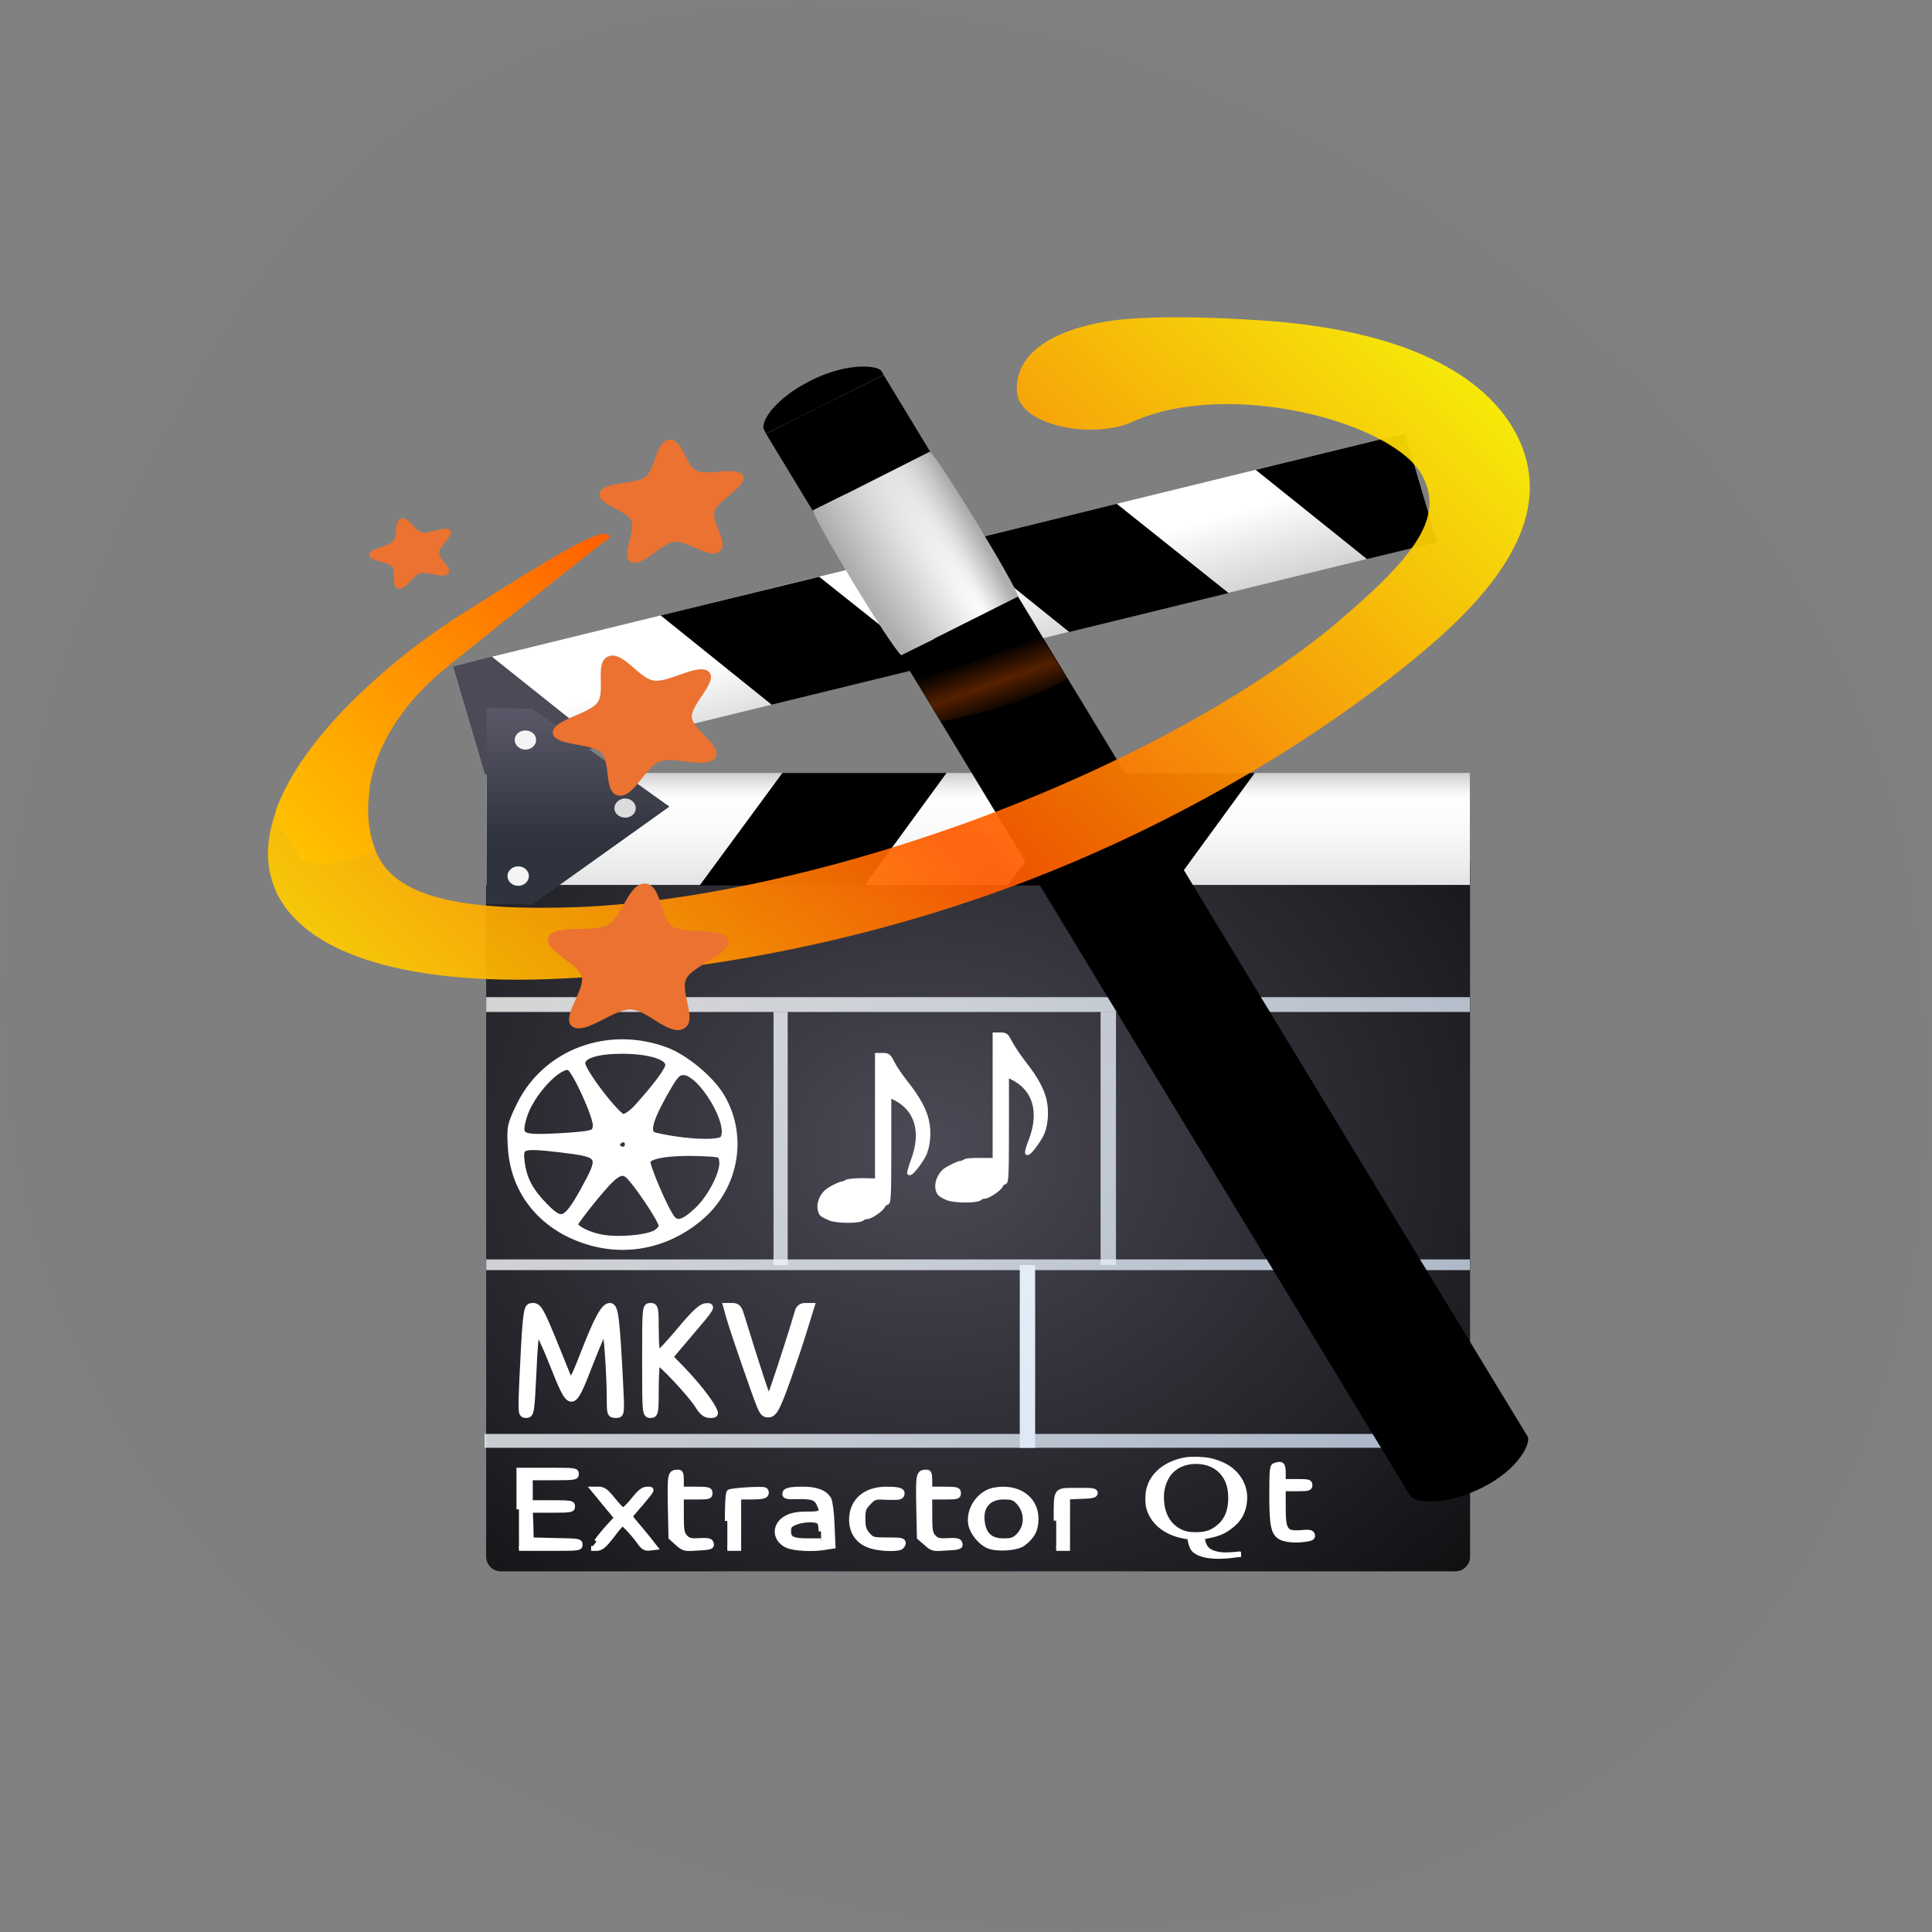 <svg xmlns="http://www.w3.org/2000/svg" viewBox="0 0 24 24" xmlns:xlink="http://www.w3.org/1999/xlink"><rect x="0" y="0" width="24" height="24" fill="#808080" stroke="none"/><defs><linearGradient id="F" gradientUnits="userSpaceOnUse" x1="55.744" y1="46.37" x2="121.52" y2="11.319" spreadMethod="reflect" gradientTransform="matrix(0.131 -0.026 0.021 0.102 1.949 5.507)"><stop stop-color="#ff5900" stop-opacity="0.929"/><stop offset="1" stop-color="#ff0" stop-opacity="0.929"/></linearGradient><linearGradient id="E" gradientUnits="userSpaceOnUse" x1="55.744" y1="46.37" x2="121.52" y2="11.319" spreadMethod="reflect" gradientTransform="matrix(0.131 -0.026 0.021 0.102 1.949 5.507)"><stop stop-color="#ff5900"/><stop offset="1" stop-color="#ff0"/></linearGradient><linearGradient id="9" gradientUnits="userSpaceOnUse" x1="54.42" y1="48.972" x2="193.42" y2="150.64" gradientTransform="matrix(0.135 0 0 0.087 -0.331 9.104)" xlink:href="#1"/><linearGradient id="B" gradientUnits="userSpaceOnUse" x1="51.945" y1="52.36" x2="190.95" y2="154.02" gradientTransform="matrix(0.096 0 0 0.138 3.464 5.04)"><stop stop-color="#fff"/><stop offset="1" stop-color="#a3c0e4"/></linearGradient><linearGradient id="C" gradientUnits="userSpaceOnUse" y1="24" x2="0" y2="37.535" gradientTransform="matrix(0.123 0 0 0.122 2.323 5.888)"><stop stop-color="#5a5868"/><stop offset="1" stop-color="#2f333d"/></linearGradient><linearGradient id="A" gradientUnits="userSpaceOnUse" x1="45.809" y1="60.746" x2="184.81" y2="162.41" gradientTransform="matrix(0.135 0 0 0.087 -0.331 9.622)" xlink:href="#1"/><linearGradient id="7" gradientUnits="userSpaceOnUse" x1="62.04" y1="27.698" x2="57.758" y2="15.586" gradientTransform="matrix(0.121 0 0 -0.11 -31.945 -26)"><stop stop-color="#4b4a56"/><stop offset="1" stop-color="#000"/></linearGradient><linearGradient id="8" gradientUnits="userSpaceOnUse" x1="50.23" y1="18.12" x2="43.617" y2="20.02" gradientTransform="matrix(0.121 0 0 -0.11 -31.945 -26)" xlink:href="#7"/><linearGradient id="1" gradientUnits="userSpaceOnUse" x1="54.958" y1="48.24" x2="193.96" y2="149.9" gradientTransform="matrix(0.096 0 0 0.124 2.354 6.12)"><stop stop-color="#fff" stop-opacity="0.8"/><stop offset="1" stop-color="#a3c0e4" stop-opacity="0.8"/></linearGradient><linearGradient id="6" gradientUnits="userSpaceOnUse" x1="385.72" y1="-310.14" x2="385.38" y2="-298.67" gradientTransform="matrix(0.131 -0.032 -0.052 -0.177 -53.711 -33.3)"><stop stop-color="#a2a2a2"/><stop offset="1" stop-color="#fff"/></linearGradient><linearGradient id="2" gradientUnits="userSpaceOnUse" x1="65.853" y1="33.34" x2="204.85" y2="135.01" gradientTransform="matrix(0.096 0 0 0.124 3.381 6.12)" xlink:href="#1"/><linearGradient id="4" gradientUnits="userSpaceOnUse" y1="-295.39" x2="0" y2="-303.77" gradientTransform="matrix(0.135 0 0 -0.183 -39.512 -44.578)"><stop stop-color="#b7b8b9"/><stop offset="0.189" stop-color="#ececec"/><stop offset="0.257" stop-color="#fafafa"/><stop offset="0.301" stop-color="#fff"/><stop offset="0.531" stop-color="#fafafa"/><stop offset="0.845" stop-color="#ebecec"/><stop offset="1" stop-color="#e0e2e3"/></linearGradient><linearGradient id="5" gradientUnits="userSpaceOnUse" y1="49.612" x2="0" y2="36.546" gradientTransform="matrix(0.121 0 0 -0.102 -31.945 -25.652)" xlink:href="#0"/><linearGradient id="3" gradientUnits="userSpaceOnUse" x1="66.61" y1="32.31" x2="205.61" y2="133.98" gradientTransform="matrix(0.135 0 0 0.087 -0.331 8.02)" xlink:href="#1"/><radialGradient id="0" gradientUnits="userSpaceOnUse" cx="390.48" cy="-374.3" r="125.84" gradientTransform="matrix(0.128 0 0 -0.104 -38.485 -24.664)"><stop stop-color="#4b4a56"/><stop offset="0.74" stop-color="#000"/></radialGradient><radialGradient id="G" gradientUnits="userSpaceOnUse" cx="80.29" cy="39.654" r="9.04" gradientTransform="matrix(1.331 -0.47 0.023 0.036 -95.41 44.791)"><stop stop-color="#ff5f00" stop-opacity="0.337"/><stop offset="1" stop-color="#ff5f00" stop-opacity="0"/></radialGradient><radialGradient id="D" gradientUnits="userSpaceOnUse" cx="49.01" cy="8.495" fx="47.37" fy="6.77" r="3.975" gradientTransform="matrix(-0.2 0.062 -0.635 -1.047 26.17 12.06)"><stop stop-color="#fff"/><stop offset="1" stop-color="#adadad"/></radialGradient></defs><path d="m 3.03 3.609 c -13.727 21.13 23.766 29.31 20.781 7.57 c -1.219 -8.863 -15.527 -15.652 -20.781 -7.57" fill="#7f7f7f"/><path d="m 6.223 10.531 h 11.855 c 0.102 0 0.184 0.082 0.184 0.184 v 8.621 c 0 0.102 -0.082 0.184 -0.184 0.184 h -11.855 c -0.102 0 -0.184 -0.082 -0.184 -0.184 v -8.621 c 0 -0.102 0.082 -0.184 0.184 -0.184" fill="url(#0)"/><path d="m 9.609 12.57 h 0.176 v 3.145 h -0.176" fill="url(#1)"/><path d="m 13.672 12.57 h 0.191 v 3.145 h -0.191" fill="url(#2)"/><path d="m 6.04 12.387 h 12.219 v 0.184 h -12.219" fill="url(#3)"/><path d="m 6.04 9.602 h 12.219 v 1.391 h -12.219" fill="url(#4)"/><g fill="url(#5)"><path d="m 12.516 11 h 2.051 l 1.02 -1.398 h -2.039"/><path d="m 16.344 11 l 1.918 -0.008 l 0.004 -1.391 h -0.895"/></g><path d="m 5.625 8.277 l 11.828 -2.895 l 0.398 1.348 l -11.828 2.895" fill="url(#6)"/><g fill="url(#7)"><path d="m 17.852 6.734 l -0.871 0.211 l -1.383 -1.109 l 1.855 -0.453"/><path d="m 15.262 7.367 l -1.98 0.484 l -1.379 -1.109 l 1.969 -0.484"/></g><path d="m 7.5 9.266 l -1.477 0.359 l -0.398 -1.348 l 0.484 -0.121" fill="url(#8)"/><path d="m 11.566 8.27 l -1.98 0.484 l -1.379 -1.109 l 1.969 -0.48" fill="url(#7)"/><path d="m 8.691 11 h 2.047 l 1.02 -1.398 h -2.039" fill="url(#5)"/><path d="m 6.04 15.645 h 12.219 v 0.133 h -12.219" fill="url(#9)"/><path d="m 6.02 17.813 h 12.242 v 0.172 h -12.242" fill="url(#A)"/><path d="m 12.668 15.715 h 0.191 v 2.27 h -0.191" fill="url(#B)"/><g fill-rule="evenodd"><path d="m 6.613 8.805 l 1.703 1.215 l -1.703 1.215 l -0.57 -0.004 v -2.438" fill="url(#C)"/><g fill="#f4f4f4"><path d="m 6.66 9.191 c 0 -0.066 -0.059 -0.117 -0.133 -0.117 c -0.074 0 -0.133 0.051 -0.133 0.117 c 0 0.066 0.059 0.121 0.133 0.121 c 0.074 0 0.133 -0.055 0.133 -0.121"/><path d="m 6.57 10.883 c 0 -0.066 -0.059 -0.121 -0.133 -0.121 c -0.074 0 -0.133 0.055 -0.133 0.121 c 0 0.066 0.059 0.121 0.133 0.121 c 0.074 0 0.133 -0.055 0.133 -0.121"/></g><path d="m 7.898 10.04 c 0 -0.066 -0.059 -0.121 -0.133 -0.121 c -0.07 0 -0.133 0.055 -0.133 0.121 c 0 0.066 0.063 0.117 0.133 0.117 c 0.074 0 0.133 -0.051 0.133 -0.117" fill="#dcdcdc"/></g><path d="m 8.883 4.57 l -0.059 -0.336" fill="#fff" fill-opacity="0.757"/><path d="m 9.23 5.91 c 0.059 0.129 -0.309 0.297 -0.352 0.438 c -0.047 0.141 0.188 0.402 0.059 0.504 c -0.129 0.098 -0.395 -0.141 -0.559 -0.121 c -0.164 0.02 -0.402 0.316 -0.539 0.25 c -0.137 -0.066 0.063 -0.383 0.004 -0.512 c -0.055 -0.129 -0.438 -0.207 -0.391 -0.348 c 0.043 -0.141 0.434 -0.098 0.563 -0.195 c 0.129 -0.102 0.133 -0.445 0.297 -0.465 c 0.164 -0.02 0.203 0.32 0.34 0.387 c 0.137 0.066 0.52 -0.066 0.578 0.063" fill="#eb7230"/><path d="m 18.977 17.844 c 0.043 0.074 -0.098 0.402 -0.566 0.637 c -0.473 0.234 -0.84 0.188 -0.895 0.098 c -0.039 -0.063 -7.965 -13.13 -8 -13.191 c 0.484 -0.246 0.973 -0.488 1.461 -0.73 c 0.035 0.059 7.961 13.13 8 13.188" fill-rule="evenodd"/><path d="m 12.648 7.41 c -0.047 -0.176 -0.969 -1.68 -1.094 -1.801 l -1.168 0.59 l 1.094 1.797 m 0.125 -0.059 l -1.098 -1.801 l -0.41 0.203 c 0.039 0.156 0.949 1.664 1.098 1.801" fill="url(#D)"/><path d="m 10.949 4.609 c -0.039 -0.066 -0.406 -0.117 -0.875 0.117 c -0.473 0.238 -0.633 0.531 -0.582 0.613 c 0.031 0.055 -0.008 -0.008 0.023 0.047 c 0.488 -0.242 0.973 -0.488 1.461 -0.73 c -0.031 -0.055 0.008 0.008 -0.027 -0.047" fill-rule="evenodd"/><path d="m 5.672 7.668 c -0.297 0.195 -0.57 0.395 -0.813 0.602 c -0.703 0.59 -1.203 1.195 -1.418 1.758 c -0.09 0.246 0.266 0.434 0.289 0.656 c 0.277 0.039 0.176 0.078 0.473 0.02 c 0.16 -0.031 0.313 -0.082 0.461 -0.141 c -0.219 -0.535 -0.105 -1.441 0.832 -2.23 c 0.121 -0.102 1.938 -1.559 2.082 -1.66 c -0.063 -0.125 -0.328 -0.008 -1.906 0.996" fill="url(#E)"/><path d="m 13.777 3.988 c -0.859 0.137 -1.168 0.496 -1.145 0.875 c 0.023 0.426 0.945 0.602 1.441 0.375 c 1.184 -0.535 3.234 0 3.594 0.668 c 0.277 0.52 -0.082 1 -1.063 1.832 c -0.984 0.828 -2.539 1.711 -4.402 2.41 c -1.867 0.695 -3.676 1.07 -5.04 1.121 c -1.367 0.047 -2.203 -0.105 -2.465 -0.633 c -0.109 -0.215 -0.152 -0.504 -0.105 -0.824 l -1.152 0.234 c -0.145 0.383 -0.152 0.738 0.004 1.059 c 0.391 0.785 1.691 1.117 3.348 1.059 c 1.652 -0.059 3.742 -0.391 5.832 -1.172 c 2.09 -0.781 3.898 -1.918 5.082 -2.922 c 1.188 -1 1.535 -1.859 1.145 -2.648 c -0.391 -0.785 -1.434 -1.316 -3.125 -1.438 c -0.895 -0.063 -1.594 -0.051 -1.945 0.004" fill="url(#F)"/><g fill="#eb7230"><path d="m 8.883 9.414 c -0.102 0.145 -0.512 -0.023 -0.691 0.047 c -0.18 0.07 -0.32 0.453 -0.508 0.422 c -0.188 -0.027 -0.094 -0.418 -0.215 -0.535 c -0.121 -0.117 -0.59 -0.082 -0.602 -0.242 c -0.012 -0.164 0.453 -0.234 0.555 -0.379 c 0.105 -0.145 -0.043 -0.504 0.137 -0.574 c 0.18 -0.07 0.375 0.273 0.562 0.301 c 0.184 0.031 0.563 -0.227 0.684 -0.109 c 0.125 0.117 -0.223 0.402 -0.211 0.563 c 0.012 0.16 0.395 0.367 0.289 0.508"/><path d="m 5.566 7.125 c -0.059 0.07 -0.25 -0.031 -0.344 -0.004 c -0.094 0.027 -0.184 0.215 -0.277 0.191 c -0.09 -0.02 -0.02 -0.211 -0.074 -0.273 c -0.055 -0.066 -0.289 -0.066 -0.285 -0.148 c 0.004 -0.082 0.238 -0.098 0.297 -0.168 c 0.059 -0.066 0.008 -0.254 0.102 -0.281 c 0.09 -0.027 0.168 0.152 0.258 0.172 c 0.09 0.023 0.293 -0.09 0.348 -0.027 c 0.055 0.063 -0.133 0.195 -0.137 0.273 c -0.004 0.082 0.172 0.199 0.113 0.266"/><path d="m 7.113 12.754 c -0.156 -0.105 0.16 -0.457 0.113 -0.625 c -0.043 -0.164 -0.492 -0.328 -0.41 -0.492 c 0.082 -0.164 0.555 -0.047 0.734 -0.145 c 0.18 -0.098 0.254 -0.52 0.461 -0.516 c 0.207 0.004 0.188 0.426 0.34 0.531 c 0.156 0.105 0.656 0.004 0.699 0.172 c 0.043 0.168 -0.441 0.313 -0.523 0.477 c -0.086 0.164 0.148 0.523 -0.031 0.621 c -0.18 0.102 -0.457 -0.234 -0.664 -0.238 c -0.207 -0.004 -0.563 0.32 -0.719 0.215"/></g><path d="m 11.352 8.422 c 0.59 -0.125 1.082 -0.324 1.57 -0.531 l 0.336 0.539 c -0.453 0.262 -0.988 0.422 -1.57 0.531" fill="url(#G)"/><g fill="#fff" stroke="#fff"><g stroke-width="0.431" transform="matrix(0.127 0 0 0.116 4 4.949)"><path d="m 61.18 85.66 c -0.368 -0.168 -0.706 -0.403 -0.767 -0.504 c -0.43 -0.639 -0.184 -1.747 0.46 -2.42 c 0.307 -0.302 1.534 -0.941 1.657 -0.874 c 0.031 0.034 0.153 -0.034 0.307 -0.134 c 0.123 -0.134 0.798 -0.202 1.596 -0.168 h 1.381 v -13.442 h 0.552 c 0.522 0 0.583 0.101 0.951 0.874 c 0.245 0.504 0.828 1.445 1.319 2.151 c 1.166 1.613 1.78 2.856 2.025 3.999 c 0.276 1.277 0.123 2.924 -0.338 3.831 c -0.46 0.907 -1.135 1.848 -1.319 1.848 c -0.092 0 0.061 -0.639 0.338 -1.378 c 1.074 -3.092 0.368 -5.545 -1.872 -6.721 l -0.491 -0.269 v 5.78 c 0 4.873 -0.031 5.747 -0.245 5.747 c -0.123 0 -0.276 0.134 -0.338 0.336 c -0.123 0.336 -1.227 1.176 -1.596 1.176 c -0.153 0 -0.338 0.067 -0.43 0.168 c -0.338 0.336 -2.485 0.302 -3.191 0"/><path d="m 49.672 87.82 c -0.368 -0.168 -0.736 -0.37 -0.798 -0.47 c -0.399 -0.672 -0.184 -1.747 0.491 -2.42 c 0.307 -0.336 1.534 -0.975 1.657 -0.874 c 0.031 0 0.153 -0.067 0.276 -0.168 c 0.153 -0.101 0.828 -0.168 1.626 -0.168 l 1.381 0.034 v -13.442 h 0.552 c 0.491 0 0.583 0.067 0.951 0.874 c 0.215 0.47 0.828 1.445 1.319 2.117 c 1.166 1.613 1.78 2.856 2.025 4.03 c 0.276 1.243 0.123 2.924 -0.338 3.831 c -0.46 0.874 -1.135 1.815 -1.35 1.815 c -0.061 0 0.092 -0.605 0.338 -1.344 c 1.074 -3.092 0.399 -5.579 -1.872 -6.755 l -0.46 -0.235 v 5.747 c 0 4.906 -0.031 5.78 -0.245 5.78 c -0.123 0 -0.276 0.134 -0.338 0.302 c -0.123 0.37 -1.227 1.21 -1.596 1.21 c -0.153 0 -0.338 0.067 -0.43 0.168 c -0.338 0.302 -2.485 0.302 -3.222 -0.034"/></g><g transform="scale(0.094 0.094)"><g stroke-width="0.862"><path d="m 69.08 182.04 c 0.125 -2.708 0.292 -5.917 0.417 -7.167 c 0.208 -2.042 0.292 -2.25 0.958 -2.25 c 0.667 0 1 0.583 2.458 4.083 c 0.917 2.25 1.833 4.542 2.042 5.04 c 0.458 1.292 0.708 0.958 2.167 -2.792 c 1.833 -4.75 2.75 -6.333 3.458 -6.333 c 0.708 0 0.875 1.292 1.333 10.125 c 0.208 4.208 0.208 4.208 -0.542 4.208 c -0.708 0 -0.75 -0.167 -0.75 -1.917 c 0 -3.292 -0.417 -9.417 -0.667 -9.417 c -0.125 0 -1.042 2.083 -2.042 4.667 c -2.333 6.04 -2.458 6.04 -4.875 -0.083 c -1 -2.542 -1.958 -4.5 -2.083 -4.417 c -0.167 0.083 -0.375 2.625 -0.5 5.667 c -0.25 5.208 -0.292 5.5 -0.917 5.5 c -0.667 0 -0.667 -0.125 -0.458 -4.917"/><path d="m 85.29 179.79 c 0 -6.958 0 -7.167 0.667 -7.167 c 0.625 0 0.667 0.208 0.667 3.167 c 0 1.833 0.125 3.167 0.333 3.167 c 0.167 0 1.458 -1.417 2.875 -3.083 c 1.75 -2.125 2.792 -3.125 3.375 -3.208 c 1.042 -0.125 0.958 0 -2.208 3.708 l -2.5 2.958 l 1.667 1.708 c 1.792 1.875 3.458 3.958 4.083 5.167 c 0.333 0.667 0.292 0.75 -0.417 0.75 c -0.625 0 -1.042 -0.375 -1.583 -1.25 c -0.833 -1.375 -4.917 -5.75 -5.375 -5.75 c -0.125 0 -0.25 1.542 -0.25 3.5 c 0 3.25 -0.042 3.5 -0.667 3.5 c -0.667 0 -0.667 -0.25 -0.667 -7.167"/><path d="m 100.46 185.83 c -0.583 -1.417 -3.333 -9.333 -4 -11.583 l -0.458 -1.625 h 0.792 c 0.583 0 0.833 0.25 1.083 1.083 c 2.458 7.958 3.542 11.25 3.75 11.25 c 0.167 0 2.75 -7.875 3.833 -11.583 c 0.125 -0.5 0.458 -0.75 0.958 -0.75 h 0.792 l -1.167 3.75 c -0.625 2.042 -1.75 5.25 -2.417 7.083 c -1 2.667 -1.375 3.333 -1.958 3.417 c -0.583 0.083 -0.833 -0.167 -1.208 -1.042"/></g><g stroke-width="0.653"><path d="m 68.58 199.46 v -5.167 h 3.792 c 3.625 0 3.792 0 3.792 0.5 c 0 0.458 -0.167 0.5 -3.042 0.5 h -3.042 v 3.292 h 2.792 c 2.625 0 2.792 0.042 2.792 0.5 c 0 0.458 -0.167 0.5 -2.792 0.5 h -2.792 l 0.083 1.958 l 0.042 1.958 l 3.25 0.083 c 3 0.042 3.208 0.083 3.208 0.542 c 0 0.5 -0.167 0.5 -4.04 0.5 h -4.04"/><path d="m 78.83 203.71 c 0.375 -0.542 1.125 -1.458 1.667 -2.042 l 1 -1.083 l -0.792 -0.958 c -0.417 -0.5 -1.125 -1.333 -1.542 -1.875 l -0.792 -0.958 h 0.75 c 0.625 0 1 0.292 1.875 1.375 c 0.625 0.792 1.208 1.375 1.333 1.375 c 0.167 0 0.792 -0.583 1.417 -1.375 c 0.875 -1.083 1.25 -1.375 1.833 -1.375 c 0.708 0 0.708 0 -0.792 1.792 l -1.542 1.792 l 0.542 0.708 c 0.333 0.375 1.083 1.292 1.708 2.042 l 1.083 1.375 l -0.708 0.083 c -0.542 0.083 -0.833 -0.083 -1.25 -0.625 c -0.708 -1.042 -2.167 -2.625 -2.375 -2.625 c -0.083 0 -0.75 0.75 -1.417 1.667 c -1 1.292 -1.417 1.625 -2 1.625 h -0.708"/><path d="m 89.5 203.92 l -0.833 -0.75 l -0.083 -4.083 c -0.083 -4.292 -0.042 -4.542 1.042 -4.542 c 0.333 0 0.417 0.208 0.417 1.125 v 1.125 h 1.917 c 1.708 0 1.875 0.083 1.875 0.542 c 0 0.458 -0.167 0.5 -1.875 0.5 h -1.917 v 2.375 c 0 2.125 0.083 2.458 0.542 2.958 c 0.417 0.417 0.792 0.5 1.875 0.417 c 1 -0.042 1.417 0 1.5 0.292 c 0.208 0.542 0 0.625 -1.875 0.708 c -1.625 0.125 -1.75 0.083 -2.583 -0.667"/><path d="m 96.12 201 c 0 -2.333 0.083 -3.708 0.25 -3.833 c 0.375 -0.208 4.167 -0.458 4.667 -0.292 c 0.208 0.083 0.292 0.333 0.208 0.542 c -0.083 0.292 -0.542 0.417 -1.875 0.417 h -1.75 v 6.792 h -1.5"/><path d="m 103.96 204.21 c -1.667 -0.833 -1.667 -2.75 0 -3.625 c 0.625 -0.333 1.375 -0.5 2.708 -0.5 c 1.958 0 2.125 -0.125 1.542 -1.375 c -0.375 -0.792 -0.917 -0.958 -2.917 -0.917 c -1.208 0.042 -1.583 -0.042 -1.583 -0.333 c 0 -0.5 0.542 -0.667 2.417 -0.667 c 1.792 0 2.917 0.458 3.417 1.333 c 0.167 0.333 0.375 1.833 0.417 3.375 l 0.125 2.833 l -0.833 0.125 c -1.625 0.333 -4.375 0.208 -5.292 -0.25 m 4.542 -1.833 c 0 -0.875 -0.125 -1.25 -0.417 -1.375 c -0.667 -0.25 -2.083 -0.167 -3 0.208 c -0.75 0.333 -0.875 0.5 -0.875 1.125 c 0 1.042 0.5 1.292 2.583 1.292 h 1.708"/><path d="m 114.62 204.13 c -1.333 -0.583 -2.083 -1.75 -2.083 -3.292 c 0 -2.458 1.792 -4.04 4.583 -4.04 c 1.75 0 2.208 0.167 2.083 0.708 c -0.125 0.375 -0.417 0.417 -1.875 0.375 c -1.667 -0.083 -1.792 -0.083 -2.5 0.667 c -0.667 0.667 -0.792 0.917 -0.792 2.125 c 0 1.125 0.125 1.542 0.625 2.125 c 0.583 0.667 0.708 0.708 2.667 0.708 c 1.708 0 2.042 0.042 2.042 0.417 c 0 0.208 -0.208 0.5 -0.417 0.583 c -0.833 0.292 -3.292 0.125 -4.333 -0.375"/><path d="m 122.37 203.92 l -0.875 -0.75 l -0.083 -4.083 c -0.083 -4.292 -0.042 -4.542 1.042 -4.542 c 0.333 0 0.417 0.208 0.417 1.125 v 1.125 h 1.917 c 1.708 0 1.875 0.083 1.875 0.542 c 0 0.458 -0.167 0.5 -1.875 0.5 h -1.917 v 2.375 c 0 2.125 0.083 2.458 0.542 2.958 c 0.417 0.417 0.792 0.5 1.917 0.417 c 0.958 -0.042 1.375 0 1.5 0.292 c 0.208 0.542 -0.042 0.625 -1.917 0.708 c -1.583 0.125 -1.75 0.083 -2.542 -0.667"/><path d="m 130.58 204.29 c -1.042 -0.458 -2.083 -1.75 -2.292 -2.833 c -0.375 -1.958 1.125 -4.167 3.083 -4.542 c 3.125 -0.583 5.542 1.083 5.542 3.792 c 0 1.458 -0.458 2.333 -1.708 3.292 c -0.875 0.625 -3.5 0.792 -4.625 0.292 m 4 -1.333 c 1.208 -1.208 1.208 -3.167 0 -4.458 c -0.542 -0.583 -0.875 -0.667 -1.958 -0.667 c -2.042 0 -3.125 1.333 -2.792 3.417 c 0.25 1.625 1.125 2.375 2.792 2.375 c 1.083 0 1.417 -0.125 1.958 -0.667"/><path d="m 139.58 200.96 c 0 -4.292 -0.208 -4 3 -4 c 1.75 -0.042 2.167 0.042 2.167 0.333 c 0 0.333 -0.417 0.417 -1.833 0.458 l -1.833 0.083 v 6.792 h -1.5"/></g></g><g transform="matrix(0.127 0 0 0.116 4 4.949)"><path d="m 93.8 121.99 c -0.736 -0.437 -0.89 -1.277 -0.89 -4.604 c 0 -2.554 0.031 -3.02 0.276 -3.125 c 0.675 -0.269 0.828 -0.134 0.828 0.807 v 0.907 h 1.289 c 1.197 0 1.319 0.034 1.319 0.403 c 0 0.37 -0.123 0.403 -1.319 0.403 h -1.289 v 1.916 c 0 2.52 0.184 2.856 1.688 2.756 c 0.89 -0.101 1.105 -0.034 1.166 0.235 c 0.061 0.269 -0.061 0.403 -0.491 0.47 c -0.921 0.202 -2.056 0.134 -2.578 -0.168" stroke-width="0.503"/><path d="m 87.14 124.18 c -0.706 -0.034 -1.35 -0.235 -1.749 -0.538 c -0.338 -0.235 -0.522 -0.605 -0.644 -1.311 l -0.031 -0.202 l -0.491 -0.101 c -1.872 -0.403 -3.191 -1.613 -3.559 -3.293 c -0.092 -0.437 -0.092 -1.311 0 -1.781 c 0.307 -1.781 1.78 -3.125 3.805 -3.495 c 0.644 -0.101 1.718 -0.067 2.332 0.067 c 0.522 0.101 1.258 0.403 1.688 0.672 c 1.319 0.84 2.056 2.285 1.933 3.865 c -0.092 1.243 -0.583 2.218 -1.534 2.957 c -0.583 0.504 -1.289 0.807 -2.117 0.975 l -0.46 0.101 l 0.031 0.235 c 0.031 0.302 0.215 0.672 0.46 0.874 c 0.338 0.269 0.89 0.437 1.626 0.437 c 0.399 0 1.105 -0.067 1.319 -0.101 c 0.061 -0.034 0.092 0 0.092 0.202 v 0.269 l -0.338 0.034 c -0.828 0.134 -1.657 0.202 -2.363 0.134 m -0.798 -2.789 c 0.46 -0.101 0.767 -0.269 1.166 -0.605 c 0.798 -0.672 1.197 -1.647 1.197 -3.02 c 0 -0.739 -0.092 -1.243 -0.307 -1.815 c -0.43 -1.01 -1.197 -1.647 -2.24 -1.848 c -1.412 -0.235 -2.67 0.269 -3.314 1.378 c -0.43 0.739 -0.644 1.747 -0.522 2.789 c 0.153 1.68 1.043 2.856 2.424 3.159 c 0.399 0.067 1.166 0.067 1.596 -0.034" stroke-width="0.122"/><path d="m 26.443 90.37 c -4.664 -1.378 -7.641 -5.242 -7.886 -10.216 c -0.123 -2.117 -0.061 -2.42 0.89 -4.537 c 2.547 -5.612 8.653 -8.07 14.269 -5.713 c 1.78 0.773 4.142 2.89 5.186 4.705 c 2.301 4.03 1.626 9.376 -1.596 12.703 c -3.01 3.058 -7.03 4.201 -10.863 3.058 m 6.106 -0.874 c 0.368 -0.168 0.736 -0.571 0.767 -0.874 c 0.092 -0.47 -2.7 -5.01 -3.406 -5.545 c -0.736 -0.538 -1.381 -0.067 -3.253 2.42 c -1.074 1.445 -1.995 2.756 -1.995 2.924 c 0 0.504 1.35 1.243 2.731 1.512 c 1.596 0.302 4.142 0.067 5.155 -0.437 m 4.296 -2.588 c 1.289 -1.378 2.516 -3.999 2.393 -5.175 c -0.092 -0.874 -0.092 -0.874 -2.393 -0.975 c -2.946 -0.101 -4.971 0.269 -5.094 0.941 c -0.092 0.538 1.78 5.31 2.424 6.15 c 0.552 0.739 1.319 0.47 2.67 -0.941 m -11.292 -1.882 c 2.025 -3.999 1.995 -4.1 -2.301 -4.671 c -3.774 -0.47 -4.02 -0.37 -3.805 1.445 c 0.215 1.815 0.828 3.092 2.24 4.671 c 1.718 1.949 2.209 1.781 3.866 -1.445 m 4.449 -5.108 c 0 -0.605 -0.522 -0.84 -0.982 -0.437 c -0.307 0.269 -0.338 0.504 -0.123 0.773 c 0.368 0.47 1.105 0.269 1.105 -0.336 m 9.267 -0.571 c 1.074 -1.411 -2.087 -7.259 -3.897 -7.259 c -0.675 0 -0.921 0.336 -2.087 2.621 c -1.473 2.957 -1.657 4.066 -0.675 4.302 c 2.915 0.739 6.229 0.874 6.659 0.336 m -14.02 -0.437 c 1.381 -0.168 1.534 -0.269 1.626 -0.975 c 0.092 -0.941 -2.056 -6.116 -2.639 -6.351 c -1.105 -0.47 -3.989 2.957 -4.603 5.444 c -0.491 1.882 -0.245 2.151 2.056 2.117 c 1.105 -0.034 2.7 -0.134 3.559 -0.235 m 5.585 -2.89 c 1.964 -2.386 3.13 -4.1 3.13 -4.638 c 0 -0.907 -1.81 -1.546 -4.511 -1.579 c -2.547 0 -4.081 0.504 -4.081 1.411 c 0 0.874 3.467 5.814 4.081 5.814 c 0.307 0 0.921 -0.47 1.381 -1.01" stroke-width="0.76"/></g></g></svg>